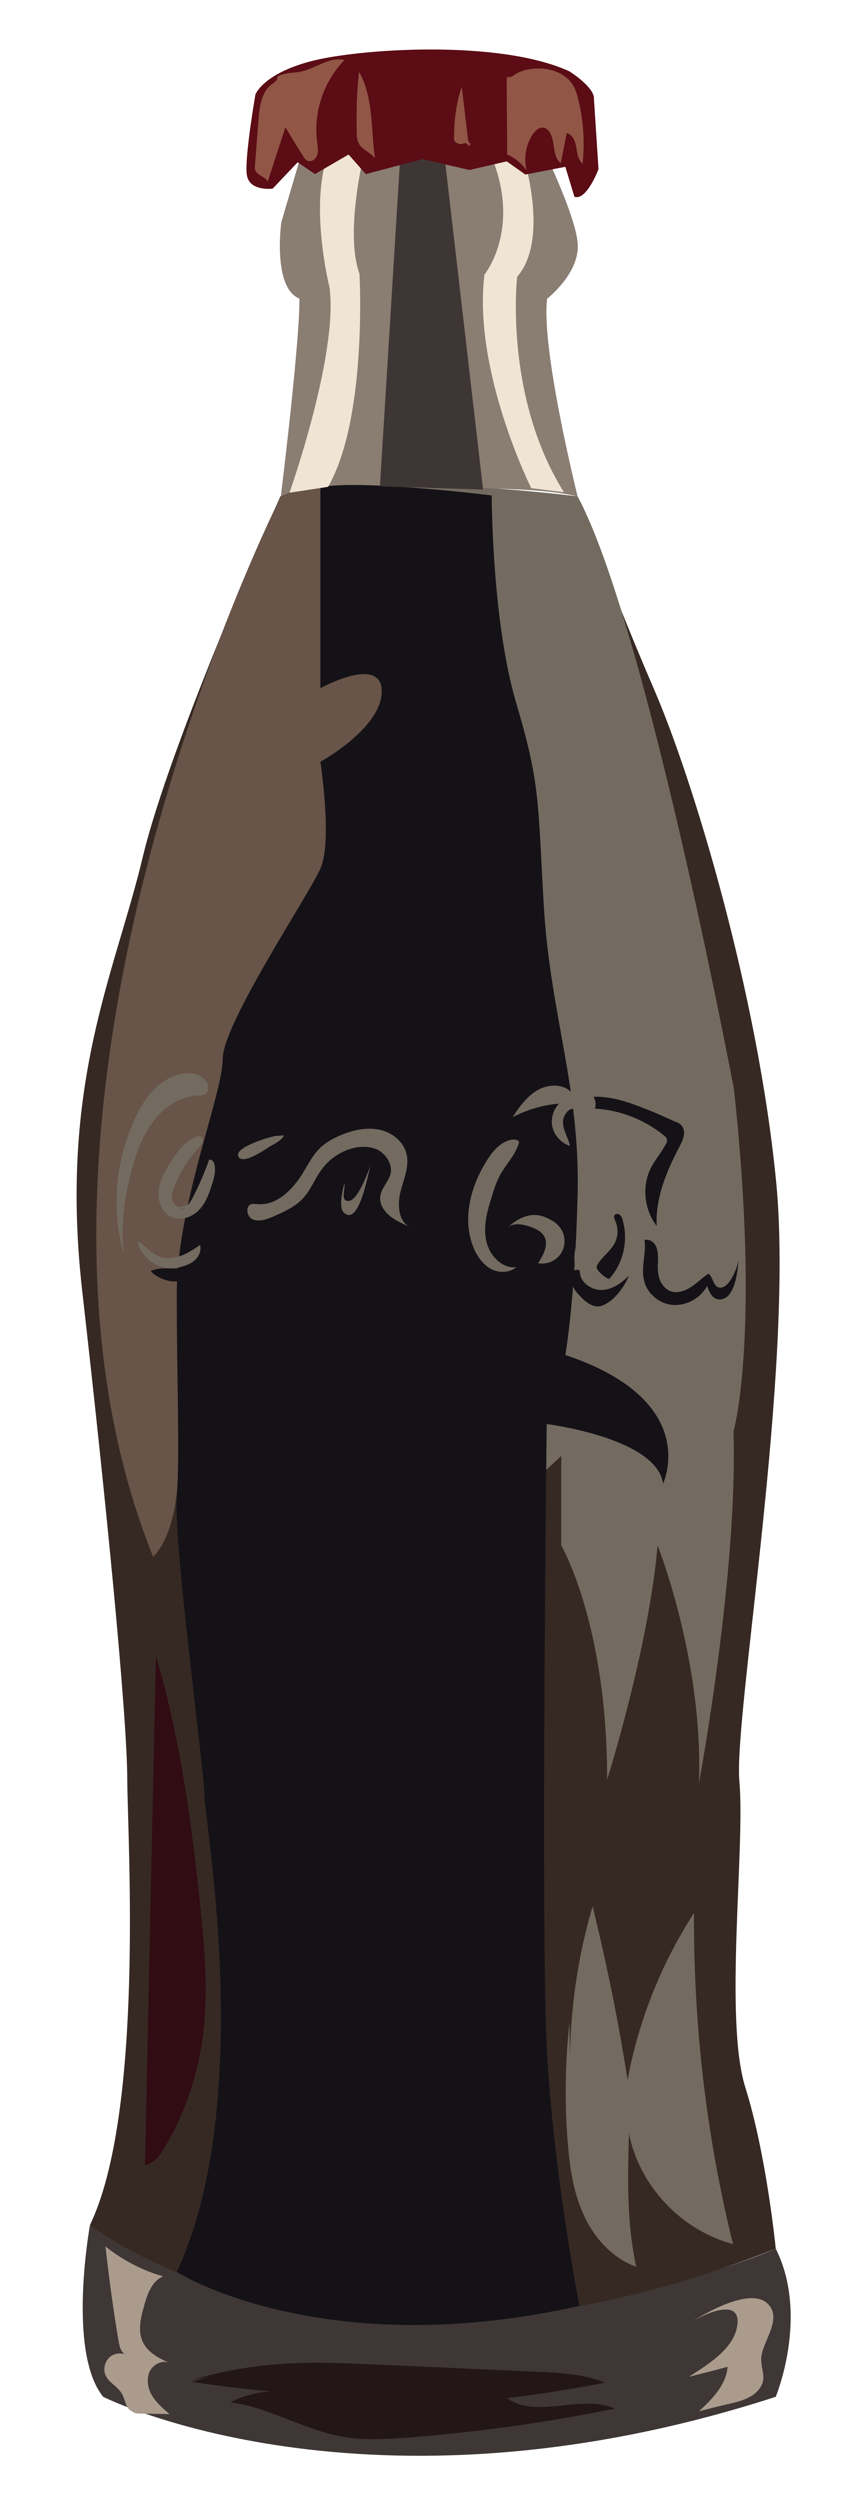 <?xml version="1.0" encoding="utf-8"?>
<!-- Generator: Adobe Illustrator 19.0.0, SVG Export Plug-In . SVG Version: 6.00 Build 0)  -->
<!DOCTYPE svg PUBLIC "-//W3C//DTD SVG 1.1//EN" "http://www.w3.org/Graphics/SVG/1.1/DTD/svg11.dtd">
<svg version="1.1" id="Layer_1" xmlns="http://www.w3.org/2000/svg" xmlns:xlink="http://www.w3.org/1999/xlink" x="0px" y="0px"
	 viewBox="-210 122 191 550" style="enable-background:new -210 122 191 550;" xml:space="preserve">
<style type="text/css">
	.st0{fill:#3E3735;}
	.st1{fill:#362923;}
	.st2{fill:#8A7D72;}
	.st3{fill:#736B60;}
	.st4{fill:#685448;}
	.st5{fill:#141217;}
	.st6{fill:#310C13;}
	.st7{fill:#F0E5D4;}
	.st8{fill:#3E3634;}
	.st9{fill:#5B0C14;}
	.st10{fill:#915646;}
	.st11{fill:#231618;}
	.st12{fill:#AA9B8D;}
</style>
<g>
	<path class="st0" d="M-190.2,611.5c0,0-5.1,27.9,2.9,37.8c0,0,57.9,29.2,148,0c0,0,7.4-17.8,0-32.6
		C-39.3,616.7-120.4,652.7-190.2,611.5z"/>
	<path class="st1" d="M-190.2,611.5c0,0,54.7,43.5,150.9,5.2c0,0-2-20.5-6.7-35.5c-4.7-15,0-52.9-1.3-67.3
		c-1.3-14.3,12.1-90.5,8.1-131.8s-18.2-88.4-26.9-108.5S-83,231.2-83,231.2s-36.3-4-65.3,0c0,0-24.2,53.8-30.3,79.4
		c-6.1,25.6-18.5,49.8-13.3,95.5c5.2,45.7,9.9,93.6,9.9,107.3C-181.9,527.2-178.3,586.7-190.2,611.5z"/>
	<path class="st2" d="M-148.2,231.2c0,0,48.4-4,65.3,0c0,0-8.1-32.4-6.7-43.5c0,0,7.4-5.7,6.7-12.4c-0.7-6.7-8.1-21.6-8.1-21.6
		l-53.1,3.6l-4,13.6c0,0-2,14.4,4,16.8C-144.2,187.7-143.5,192.2-148.2,231.2z"/>
	<path class="st3" d="M-86.5,442.3V462c0,0,10.1,17.2,10.1,51.5c0,0,9.1-28.7,11.1-51.5c0,0,10.1,25.3,9.1,52.3
		c0,0,8.6-46.2,7.6-77.3c0,0,6-20.9,0.1-75.4c0,0-19.3-102.3-34.4-130.4c0,0-27.5-3.4-35.2-1.6l10.5,232.4L-86.5,442.3z"/>
	<path class="st4" d="M-148.2,231.2c0,0-67.9,134.4-28.1,233.3c0,0,5.6-4.7,5.5-20.3c-0.1-15.6,49-146.2,49-146.2s-5.5-44.4-3-49.9
		s-4.5-18.2-4.5-18.2S-139.8,227-148.2,231.2z"/>
	<path class="st5" d="M-82.5,629.3c0,0-5.8-29.5-7.2-57.1c-1.3-27.6,0-136.9,0-136.9s24.2,3,25.6,13.1c0,0,8.7-18.2-21.5-28.3
		c0,0,2.1-11.6,2.7-35.1c0.6-23.5-5.9-39.4-7.4-63.1c-1.4-23.6-0.7-27-6.1-45.2s-5.4-45.7-5.4-45.7s-28.9-3.6-37.7-1.8v44.2
		c0,0,13.5-7.4,13.5,0.7s-13.5,15.5-13.5,15.5s2.7,17.5,0,23.5c-2.7,6.1-21.5,34.1-21.5,41.9s-10.1,32.1-10.1,51.6
		c0,19.5,0.7,35,0,45.1c-0.7,10.1,6.1,60.3,6.1,65.5s11.3,67.4-6.1,104.6C-171.1,621.9-139.2,642-82.5,629.3z"/>
	<path class="st3" d="M-84.7,566.9c-0.9,8.6-1.1,17.4-0.4,26c0.4,5.6,1.2,11.2,3.5,16.3c2.3,5.1,6.3,9.6,11.6,11.5
		c-2.1-9.6-1.9-19.6-1.6-29.4c2.2,11.5,11.5,21.4,22.9,24.4c-5.9-23.8-8.7-48.3-8.6-72.8c-7.2,11.1-12.2,23.7-14.6,36.7
		c-2-12.8-4.6-25.6-7.7-38.2c-3.7,12.6-5.4,25.9-4.9,39.1"/>
	<path class="st6" d="M-165.8,542.7c-1.9-19.1-4.5-38.1-9.9-56.5c-0.8,37.4-1.6,74.8-2.4,112.1c2-0.3,3.3-2.1,4.3-3.8
		c4.2-7,6.9-14.8,8.2-22.8C-164.1,562.1-164.8,552.4-165.8,542.7z"/>
	<path class="st3" d="M-170.3,358.3c2.1-0.5,4.7-0.1,5.8,1.8c0.5,0.9,0.4,2.3-0.5,2.7c-0.4,0.2-0.8,0.2-1.3,0.2
		c-3.9,0.1-7.4,2.4-9.8,5.5c-2.4,3-3.8,6.8-4.8,10.5c-1.7,6.2-2.7,12.8-1.8,19.1c-2.8-9.6-2-20.2,2.1-29.3
		C-178.7,364.1-175.3,359.5-170.3,358.3z"/>
	<path class="st3" d="M-170.8,388.3c1.5,0,2.5-1.5,3.2-2.8c1.4-2.7,2.6-5.5,3.6-8.3c0.5-0.3,1.1,0.4,1.2,1c0.3,1.5-0.1,3.1-0.6,4.5
		c-0.6,2-1.4,4.1-2.9,5.6c-1.5,1.5-3.9,2.3-5.9,1.5c-2.1-0.9-3.1-3.4-2.9-5.7c0.2-2.3,1.3-4.3,2.5-6.2c1.4-2.3,3.1-4.6,5.6-5.7
		c0.4-0.2,1-0.3,1.4,0c0.6,0.5,0,1.5-0.5,2.1c-2.4,2.6-4.3,5.6-5.6,8.9c-0.3,0.7-0.5,1.5-0.5,2.3c0.1,0.8,0.5,1.6,1.3,1.9
		c0.6,0.2,1.3,0,1.9-0.2c1.3-0.4,2.6-0.8,3.8-1.3"/>
	<path class="st3" d="M-150.4,374.1c1.1-0.6,2.3-1.2,2.9-2.3c-0.6,0-1.2,0.1-1.8,0.1c-1.3,0.2-8.9,2.4-8.3,4.4
		C-156.8,378.7-151,374.4-150.4,374.1z"/>
	<path class="st3" d="M-120.6,375.7c-0.7-2.7-3.3-4.7-6.1-5.2c-2.8-0.5-5.6,0.1-8.2,1.2c-1.5,0.6-3,1.4-4.3,2.5
		c-1.9,1.7-3,4-4.3,6.1c-2.2,3.5-5.7,7-9.8,6.6c-0.5,0-1-0.1-1.4,0c-1.4,0.5-1,2.9,0.4,3.4s2.9,0,4.3-0.6c2.5-1.1,5-2.2,6.8-4.2
		c1.6-1.8,2.5-4.2,3.9-6.1c1.4-2,3.4-3.5,5.7-4.4c2.1-0.8,4.5-1,6.6-0.1c2,1,3.5,3.4,2.9,5.5c-0.5,1.7-2,3-2.2,4.7
		c-0.3,1.7,0.8,3.4,2.2,4.5c1.4,1.1,3,1.7,4.6,2.5c-2.8-1.1-3.1-4.9-2.4-7.8C-121.2,381.5-119.8,378.5-120.6,375.7z"/>
	<path class="st3" d="M-128.4,378.2c-0.6,1.6-2.8,7.8-4.8,8c-2,0.2-0.8-2.5-1-3.9c-0.4,1.3-1.3,5.3-0.2,6.4
		C-130.9,392.2-128.9,379.4-128.4,378.2z"/>
	<path class="st3" d="M-170.9,400.9c1.3-0.3,2.6-0.7,3.6-1.5c1-0.8,1.7-2.2,1.3-3.5c-0.6,0.4-1.3,0.9-2,1.3c-2,1.2-4.2,2-6.4,1.4
		c-0.8-0.2-1.6-0.7-2.3-1.2c-1-0.7-1.9-1.7-3-2.3C-179,399.1-174.5,401.7-170.9,400.9z"/>
	<path class="st3" d="M-102.1,386.3c0.6-2,1.2-4.1,2.2-5.9c1.3-2.3,3.2-4.2,4-6.7c0.1-0.2,0.1-0.3,0.1-0.5c-0.1-0.3-0.5-0.4-0.8-0.5
		c-2.5-0.1-4.6,2-6,4.2c-3.8,5.8-5.8,13.2-3.2,19.6c0.8,1.9,2,3.6,3.7,4.6c1.8,1,4.1,1,5.7-0.3c-3.1,0.3-5.7-2.4-6.5-5.4
		C-103.7,392.4-103,389.2-102.1,386.3z"/>
	<path class="st3" d="M-92.4,389.3c1.3,0,2.7,0.5,3.8,1.2c0.6,0.3,1.2,0.8,1.6,1.3c1.4,1.5,1.6,3.9,0.6,5.7c-1,1.8-3.2,2.8-5.2,2.4
		c1.2-1.8,2.4-4.1,1.3-6c-0.7-1.1-2-1.7-3.3-2.1c-1.5-0.5-3.4-0.8-4.6,0.2C-96.6,390.5-94.6,389.3-92.4,389.3z"/>
	<path class="st3" d="M-78.2,364.1c5.5-0.1,10.9,1.6,15.4,4.8c2.1,1.5,4.1,3.4,6.5,4.5c-3.9-6.2-10.5-10.7-17.7-12.2
		c-2.9-0.6-6.2-0.6-8.6,1c-0.3,0.2-0.6,0.4-1,0.4c-0.4,0-0.7-0.3-1-0.6c-2-1.7-5.2-1.4-7.4,0c-2.2,1.4-3.8,3.6-5.2,5.8
		c3.2-1.7,6.7-2.7,10.2-3c-1.3,1.4-1.9,3.5-1.4,5.3c0.5,1.9,2,3.4,3.8,4c-0.3-1.7-1.4-3.2-1.5-4.9c-0.2-1.7,1.3-3.8,2.9-3.2
		c1,0.4,1.5,1.6,1.7,2.6c0.3,1.6,0.2,3.3-0.1,4.9c1.9-1.9,2.7-4.9,2-7.5c-0.1-0.5-0.3-1.1,0-1.6C-79.5,364.2-78.8,364.1-78.2,364.1z
		"/>
	<path class="st3" d="M-83.3,396.4c-0.6,2.3-0.4,5,1.1,6.8c1.5,1.8,4.8,2.2,6.3,0.3c-2-0.3-3.8-1.6-4.7-3.4
		c-0.9-1.8-0.8-4.1,0.1-5.8c0.5-0.9,1.2-1.6,1.7-2.5c0.5-0.9,0.8-1.9,0.5-2.9C-80.8,390.8-82.6,393.5-83.3,396.4z"/>
	<path class="st3" d="M-62.8,390.4c-0.9-1.4-0.5-3.3,0-4.9c2.2-7.5,6-14.4,9.8-21.2c-4.1,3.3-7,7.9-8.9,12.9
		c-1.9,4.9-2.8,10.2-3.6,15.4c-1.5-0.3-1.6-2.3-1.9-3.7c-0.4-1.5-1.4-2.9-2.9-3.4s-3.3-0.1-4.2,1.2c0.4-0.4,1.2-0.3,1.5,0.1
		c-1.1,3,1.2,6.6,4.3,7.4c3.1,0.9,6.5-0.4,8.9-2.6s4-5.1,5.4-8c2.4-4.9,4.7-10.1,4.4-15.5c0-0.7-0.1-1.5-0.6-2.1
		c-0.4-0.6-1.2-1-1.9-0.7c1.4,3.8,0.4,8.1-1.4,11.7c-1.8,3.6-4.3,6.8-6.2,10.4C-60.7,388.5-61.4,389.9-62.8,390.4z"/>
	<path class="st3" d="M-51.5,401.4c-0.6-0.1-0.9-0.7-1-1.3c-0.5-1.6-1-3.3-0.9-5c0.1-1.7,0.8-3.4,2.2-4.4c1.4-0.9,3.6-0.7,4.5,0.7
		c0.3-1.4,0.1-3.1-1-3.9c-1.1-0.8-2.6-0.5-3.8,0.2c-3.3,1.9-4.3,6.1-4.8,9.9c-0.1,0.9-0.2,1.9-0.7,2.7c-0.6,1-1.9,1.5-3.1,1.3
		c-1.2-0.2-2.2-1.1-2.4-2.3c-0.2-0.7-0.2-1.5-0.8-1.8c-0.4-0.2-0.9,0-1.2,0.3c-1.1,0.8-1.5,2.3-1.2,3.7c0.3,1.3,1.3,2.4,2.4,3.1
		c1.7,1,3.8,1.2,5.6,0.4c1.8-0.8,3.1-2.5,3.4-4.4c-0.3,1.2,0.2,2.5,1.2,3.2s2.4,0.7,3.4,0.1c1.5-0.9,1.8-2.9,2.1-4.6
		c0.4-2.5,0.8-5,1.2-7.6c-0.9,3.2-1.8,6.5-4.1,9C-50.7,401.1-51.1,401.5-51.5,401.4z"/>
	<path class="st5" d="M-74.7,390.4c0.8,1.6,0.8,3.6-0.1,5.2c-0.9,1.7-2.6,2.8-3.6,4.4c-0.2,0.3-0.3,0.6-0.3,0.9
		c0,0.2,0.2,0.4,0.3,0.6c0.6,0.8,1.5,1.5,2.4,1.9c3.2-3.4,4.3-8.6,3-13c-0.1-0.5-0.3-0.9-0.7-1.2c-0.4-0.3-1.1-0.1-1.2,0.4
		C-74.9,389.8-74.8,390.1-74.7,390.4z"/>
	<path class="st5" d="M-78.2,409.4c-1.6,0.1-3-1-4.1-2.2c-1-1-1.9-2.2-2.1-3.6c-0.1-0.6,0-1.3,0.4-1.8s1.2-0.6,1.6-0.2
		c-0.1,2.4,2.4,4.2,4.7,4.2s4.5-1.5,6.1-3.2c-0.8,2-2.1,3.9-3.8,5.4C-76.2,408.6-77.2,409.3-78.2,409.4z"/>
	<path class="st5" d="M-79.4,363.3c0.5,0.8,0.6,1.8,0.3,2.6c5.5,0.3,10.9,2.4,15.2,5.9c0.3,0.2,0.5,0.4,0.6,0.7c0.2,0.5,0,1-0.3,1.4
		c-0.9,1.7-2.2,3.2-3.1,4.9c-2.1,4-1.6,9.3,1.2,12.9c-0.3-6.2,2.2-12.1,5.1-17.6c0.7-1.3,1.4-3,0.5-4.3c-0.4-0.6-1.1-0.9-1.7-1.1
		c-1.3-0.6-2.7-1.2-4-1.8C-70.1,365.1-74.7,363.1-79.4,363.3z"/>
	<path class="st5" d="M-165.5,397c-0.3,1.1-0.6,2.3-1.1,3.4c-0.6,1.3-1.5,2.5-2.8,3.1c-1.8,0.8-3.9,0.4-5.6-0.5
		c-0.7-0.4-1.4-0.7-1.8-1.4C-173,399.9-167.1,403.3-165.5,397z"/>
	<path class="st5" d="M-68.2,404c0.8,2.9,3.6,5,6.5,5.1c3,0.1,5.9-1.6,7.3-4.2c0.4,1.2,1,2.6,2.2,2.9c0.9,0.3,1.9-0.2,2.5-0.8
		c0.6-0.7,1-1.6,1.3-2.4c0.5-1.7,0.8-3.5,0.9-5.3c-0.3,1.5-0.9,3-1.8,4.4c-0.6,0.9-1.6,1.9-2.7,1.5c-1.1-0.5-1.1-2.2-2.1-3
		c-1.4,0.9-2.6,2.2-4.1,3.1c-1.5,0.9-3.3,1.4-4.8,0.5c-1-0.6-1.7-1.7-2-2.8c-0.3-1.2-0.3-2.4-0.2-3.5c0-1.1,0-2.2-0.4-3.2
		s-1.5-1.8-2.6-1.5C-67.7,397.7-69.1,400.9-68.2,404z"/>
	<path class="st7" d="M-93.1,229.4c0,0-12.9-25.8-10.3-47c0,0,8.8-10.7,0.7-27.9h7.3c0,0,6.8,19.6-0.8,28.4c0,0-3,26.2,10.3,47.4
		L-93.1,229.4z"/>
	<path class="st7" d="M-146.3,230.4c0,0,10.8-30.5,8.8-45.2c0,0-4.9-19.6,0.3-30.7c0.5-1.1,7.8-0.8,7.8-0.8s-5,18.9-1.5,28.5
		c0,0,1.8,31.7-6.9,46.9L-146.3,230.4z"/>
	<polygon class="st8" points="-121.8,154.5 -126.4,229 -103.7,229.7 -112.5,153.7 	"/>
	<path class="st9" d="M-150,163.5c0,0-5.2,0.7-5.7-3.1c-0.5-3.8,1.9-17.6,1.9-17.6s1.6-4.5,12.1-7.3c10.5-2.8,41.6-4.9,57,2.2
		c0,0,5.6,3.5,5.4,6.1l1,15.4c0,0-2.6,7-5.3,6.1l-2-6.6l-8.8,1.7l-4.1-2.9l-8.2,1.9l-10.3-2.4l-12.5,3.3l-3.8-4.3l-7.4,4.3l-3.8-2.6
		L-150,163.5z"/>
	<path class="st10" d="M-106.4,153.6c-0.4,0-0.5-0.5-0.6-0.9c-0.5-3.9-0.9-7.7-1.4-11.6c-1.3,3.8-1.7,7.7-1.7,11.7
		c0.3,0.7,1.3,1.1,2,0.8C-106.8,153.1-107.1,154.9-106.4,153.6z"/>
	<path class="st10" d="M-98.5,139.8c0,5.4,0.1,10.8,0.1,16.2c1.7,0.7,3.2,2,4.3,3.5c-0.7-2.7-0.2-5.6,1.3-7.9
		c0.6-0.9,1.5-1.7,2.5-1.5c0.5,0.1,0.9,0.5,1.2,0.9c1.4,2.1,0.5,5.3,2.5,6.9c0.4-2.2,0.9-4.4,1.3-6.6c1.3,0.3,1.9,1.8,2.1,3.1
		c0.2,1.3,0.4,2.8,1.4,3.6c0.5-4.8,0.2-9.6-1-14.3c-0.2-0.9-0.5-1.8-0.9-2.6c-1.6-3-5.3-4.3-8.7-4c-1.6,0.1-3.2,0.5-4.6,1.5
		C-98.1,139.5-98.5,138.2-98.5,139.8z"/>
	<path class="st10" d="M-150,140.4c-2.4,1.6-2.9,4.9-3.1,7.8c-0.3,3.4-0.5,6.8-0.8,10.1c0,0.4-0.1,0.9,0.1,1.2
		c0.5,1.2,2.2,1.3,2.7,2.5c1.3-4,2.6-8,3.9-12c1.3,2.1,2.5,4.2,3.8,6.2c0.3,0.5,0.6,1,1.1,1.2c0.9,0.3,1.8-0.4,2.1-1.3
		c0.3-0.9,0.1-1.8,0-2.8c-0.9-6.5,1.4-13.4,6-18.1c-3.4-0.8-6.5,2-9.8,2.6c-1.2,0.2-2.4,0.2-3.6,0.5
		C-150.3,139.1-147.8,138.9-150,140.4z"/>
	<path class="st10" d="M-127.5,156.8c-0.9-6.4-0.3-13.4-3.5-19c-0.5,4.4-0.6,8.9-0.5,13.4c0,0.7,0,1.5,0.4,2.2
		C-130.5,154.9-128.6,155.4-127.5,156.8z"/>
	<path class="st11" d="M-157.7,643.8c-3.4,0.4-6.8,1.2-10.1,2.2c5.8,0.9,11.6,1.6,17.4,2.1c-3.1,0.2-6.1,1-8.9,2.4
		c8.6,1.1,16.3,6.2,24.9,7.6c4.5,0.8,9.2,0.5,13.8,0.2c15.4-1.2,30.7-3.3,45.9-6.4c-7.4-3.3-17.2,2.4-23.7-2.3
		c7.2-0.9,14.4-2,21.5-3.4c-4.6-1.9-9.8-2.2-14.8-2.4c-11.9-0.5-23.8-1.1-35.8-1.6c-6.5-0.3-12.9-0.6-19.4-0.2
		c-7.1,0.4-14.1,1.6-20.9,3.6"/>
	<path class="st12" d="M-178.9,653c2.1,0,4.1,0.1,6.2,0.1c-1.4-1.2-2.8-2.4-3.8-4s-1.3-3.6-0.6-5.3c0.8-1.7,2.9-2.7,4.5-1.9
		c-2.3-1-4.7-2.2-5.9-4.5c-1.2-2.4-0.6-5.2,0.1-7.7c0.7-2.7,1.7-5.8,4.3-6.9c-4.6-1.3-9-3.6-12.7-6.6c0.8,7,1.7,13.9,2.9,20.9
		c0.2,1.2,0.6,2.7,1.8,3c-1.2-0.6-2.9-0.4-3.9,0.6c-1,1-1.3,2.6-0.8,3.8c0.7,1.7,2.7,2.5,3.6,4.1c0.8,1.3,0.8,3.2,2.2,3.9
		C-180.3,653-179.6,653-178.9,653z"/>
	<path class="st12" d="M-58.4,644.9c2.8-0.7,5.6-1.4,8.5-2.2c-0.3,4-3.4,7.1-6.3,9.8c2.3-0.6,4.6-1.2,6.9-1.7c2.1-0.5,4.7-1.2,6.2-3
		c2-2.5,0.6-4.1,0.6-6.8c0-3.4,4.3-8.1,2-11.5c-3.3-5-14,1.2-17.3,3.3c3.3-2,11.5-5.6,9.9,1.5C-49,639.1-54.6,642.4-58.4,644.9z"/>
</g>
</svg>
